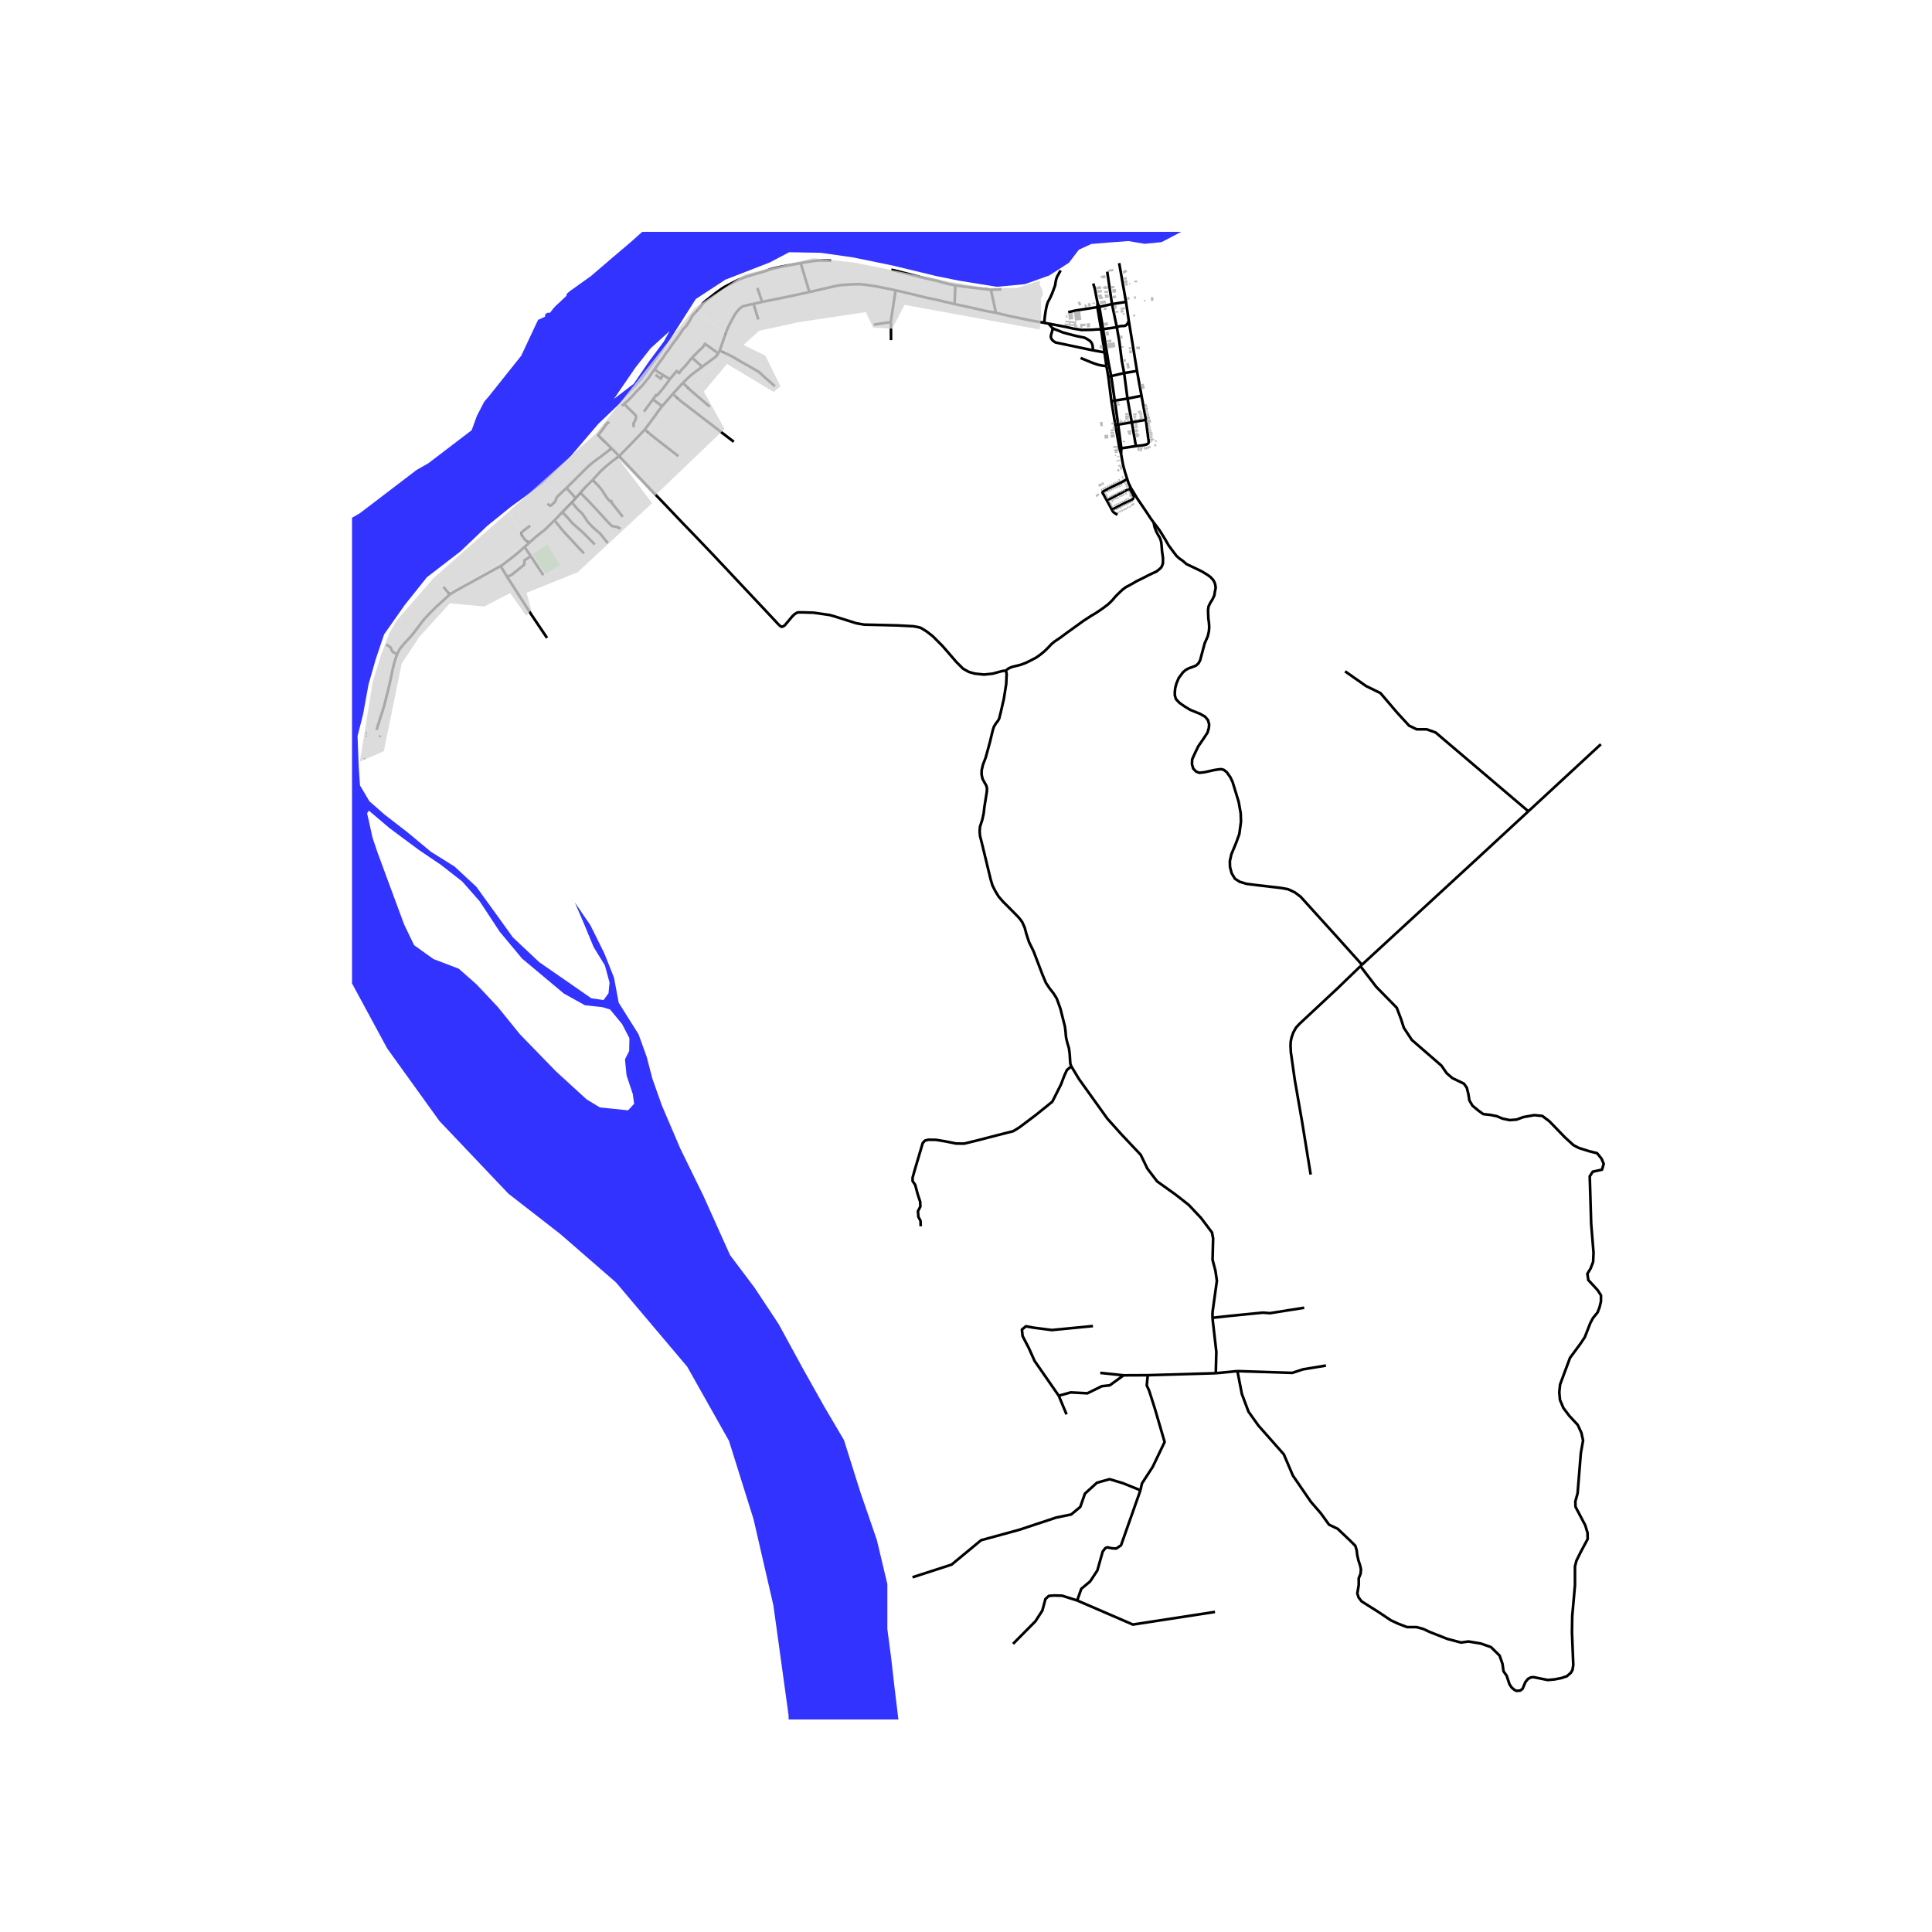 <svg xmlns="http://www.w3.org/2000/svg" width="960" height="960" viewBox="0 0 720 720"><defs><style>*{stroke-linejoin:round;stroke-linecap:butt}</style></defs><g id="figure_1"><path id="patch_1" d="M0 720h720V0H0z" style="fill:#fff"/><g id="axes_1"><path id="patch_2" d="M131.192 640.8h475.616V86.4H131.192z" style="fill:#fff"/><g id="LineCollection_1"><path d="m140.339 272.002.608-1.997 2.154-6.743 1.587-6.258.784-3.355.855-4.213.539-2.105.374-1.376.755-2.13M167.593 221.551l-2.337 2.167-2.815 2.538-2.554 2.574-1.947 2.081-2.289 3.03-2.385 3.08-2.679 2.885-1.618 1.972-.974 1.947M143.929 240.15l1.466.991.275.347.091.304.237.56.244.408.286.268 1.467.797M197.398 202.135l-1.203 1.074-.725.599M186.559 210.963l.876-.56 4.005-3.08 2.118-1.752 1.912-1.763M197.864 207.317l-.726-1.052-1.668-2.457M230.742 169.98l-2.832-2.883M220.836 178.892l3.13-3.41 1.923-1.715 2.081-1.74 2.772-2.047" clip-path="url(#pce3c51303f)" style="fill:none;stroke:#000"/><path d="m240.335 160.02-.86.943-.556.579-3.68 3.851-4.497 4.587M374.727 250.032l-.536-.06-.681.11-3.604.973-3.19.34-3.456-.364-2.215-.633-2.167-1.217-2.435-2.435-5.161-5.964-3.676-3.7-2.228-1.716-1.144-.743-1.132-.657-1.035-.28-1.68-.304-6.099-.316-12.245-.292-2.849-.487-8.679-2.727-1.315-.365-6.013-.864-4.115-.122h-1.667l-.511.183-.828.536-.852.827-2.751 3.275-.536.352-.487.207-.511-.158-.974-.876-.755-.853-23.396-24.89-7.268-7.607-4.418-4.564-6.123-6.45-4.674-4.858-5.83-6.195-6.75-7.158M250.746 146.786l3.75-4.08M250.746 146.786l-3.992 4.605M273.457 164.64l-20.026-15.39-2.685-2.464M268.227 130.632l-.547 1.052M280.819 113.234l-1.345.297-2.264.5-.645.267-.792.633-.986 1.01-.876 1.168-2.094 3.859-.9 1.989-1.912 5.424-.778 2.25M288.788 143.923l-1.93-1.686-1.687-1.442-1.904-1.822-.789-.571-.625-.327-.735-.435-.68-.408-.599-.326-.19-.164-.435-.245-.843-.434-.49-.273-.408-.244-1.66-.925-.462-.3-.625-.352-1.714-1.034-4.785-2.303M332.02 119.997l-.001-.443 1.746-11.366M355.728 113.32l-7.574-1.796-2.593-.512-6.075-1.485-5.72-1.34" clip-path="url(#pce3c51303f)" style="fill:none;stroke:#000"/><path d="m301.64 108.846 9.958-2.313 2.216-.328 4.04-.256 2.618-.025 2.252.22 4.09.62 6.951 1.424M355.728 113.32l.307-7.005M371.137 116.558l-4.299-.787-4.308-.986-6.802-1.464M371.137 116.558l-1.856-8.562M389.14 120.293l-1.425-.262-3.47-.584-3.115-.658-4.906-.998-5.087-1.233M211.1 181.861l3.462 3.791M227.91 167.097l-2.55 1.958-1.406 1.06-1.424 1.036-1.997 1.509-1.697 1.507-1.882 1.876-2.228 2.227-3.627 3.591" clip-path="url(#pce3c51303f)" style="fill:none;stroke:#000"/><path d="m204.051 187.655.78.76.193.03.166-.011.23-.092 1.297-1.223.225-.377.304-.75.225-.577.275-.359 3.353-3.195M226.965 157.213l-.223.266-.177.045-.99 1.049-.28.547-2.36 3.055 4.975 4.922M220.836 178.892l-3.054 3.042-1.503 1.673M214.562 185.652l1.071-1.266.646-.779" clip-path="url(#pce3c51303f)" style="fill:none;stroke:#000"/><path d="m231.284 197.035-1.22-.592-.897-.18-1.167-.251-.161-.18-1.418-1.435-3.248-3.553-2.907-3.122-1.526-1.58-2.461-2.535M213.153 187.225l1.41-1.573M213.153 187.225l-3.568 3.645M226.504 202.405l-2.927-3.636-1.153-.975-1.626-1.448-.709-.71-1.183-1.359-1.004-1.537-.976-1.39-1.803-1.743-.592-.68-1.378-1.702M209.585 190.87l-2.979 3.043M221.656 202.907l-4.257-4.315-4.138-3.665-.8-.946-.62-.739-2.256-2.372M197.398 202.135l2.112-1.932 1.035-.84 1.315-1.022 1.217-.95 3.53-3.478" clip-path="url(#pce3c51303f)" style="fill:none;stroke:#000"/><path d="m217.651 206.256-2.364-2.513-2.543-2.748-3.015-3.251-1.27-1.596-1.853-2.235M202.471 214.347l-4.607-7.03M227.478 186.773l.28.132.502-.414M232.103 192.609l-4.625-5.836M220.836 178.892l2.073 2.042.976 1.123.976 1.419.68 1.035.59.945.828.976.296.236.223.105M232.596 150.52l1.67 1.698 1.833 1.788.694.651.266.413-.015.326-.177.946-.103.191-.68 1.287.104 1.374M232.596 150.52l-.828.723M243.921 137.64l-.523.68-.726 1.107-.743 1.107-.343.43-1.487 1.812-.414.56-1.314 1.363-1.51 1.533-.718.873-2.187 2.231-1.36 1.183M239.978 153.415l3.334-4.56M243.312 148.854l3.442 2.537M249.618 141.315l-1.241 1.753-1.559 2.044-1.899 2.191-.103.145-.341-.251-.174.265-.26.398-.73.994M240.335 160.02l3.935-5.288 1.035-1.523 1.449-1.818M249.618 141.315l-2.465-1.517M257.915 133.289l-1.659 2.012-.707.898-1.524 1.577-.978 1.278-.844-.816-2.585 3.077M247.153 139.798l-2.161-1.331-1.071-.828M298.41 98.073l-1.39.252-.958.153-.894.174-2.156.392-2.289.457-.653.153-.566.109-.523.13-1.657.393-2.44.85-3.53 1.024-3.247.98-2.636 1.002-1.112.545-1.394.719-2.92 1.503-1.068.675-.698.502-1.089.763-.893.697-3.181 2.483-.915.784-.677.828-.806 1.068-2.702 2.985-1.089 2.004-1.09 1.7-1.267 1.31-1.442 2.177-1.17 1.63-.652.817-1.143 1.55-.707 1.061-.625.898-.844 1.033-.843 1.387-.87 1.115-.354.462-1.999 2.801M247.153 139.798l-.947 1.264M246.206 141.062l-1.95-1.387M246.206 141.062l.462.314M261.66 136.678l-3.745-3.39M267.68 131.684l-.489.734-.644.673-4.887 3.587M254.495 142.706l2.209-2.164 1.625-1.378 3.33-2.486M267.68 131.684l-4.977-3.564-.68 1.17-1.387 1.251-2.72 2.748M284.008 112.51l-1.75-5.218M301.64 108.846l-7.23 1.557-7.632 1.558-2.77.548M280.819 113.234l1.899-.409 1.29-.316M298.41 98.073l.529-.097 2.048-.37 1.896-.305 1.764-.218 1.069-.021 1.938.021 2.114.066M298.41 98.073l3.23 10.773M369.28 107.996l3.913-.124M356.035 106.315l3.39.529 9.856 1.152M414.412 113.322l5.22-.815M414.412 113.322l-4.716 1.023M414.412 113.322l-1.783-12.085M414.412 113.322l1.794 8.625M418.934 139.028l4.792-.782M418.934 139.028l-4.83 1.13M418.934 139.028l1.25 9.52M416.206 121.947l.946 5.373.903 7.113.88 4.595M569.571 302.35l16.762-15.499 10.267-9.499M417.078 98.062l2.554 14.445M420.659 119.527l3.067 18.718M419.632 112.507l.732 5.008.295 2.012M416.206 121.947l.639-.255.639-.14.712-.073.554-.006.432-.049.353-.157.256-.201.23-.244.3-.414.103-.219.235-.662M413.045 140.441l1.059-.284M413.045 140.441l1.145 9.085M413.045 140.441l-.693-3.984M417.227 167.234l.665-.176M417.227 167.234l.555 1.843M417.227 167.234l-1.568-8.816M415.659 158.418l1.043-.195M415.659 158.418l-1.469-8.892M408.963 114.472l.733-.127M408.963 114.472l1.406 8.276M398.092 116.355l2.56-.604 8.31-1.28M408.963 114.472l.084-1.51M425.406 147.496l-5.223 1.052M425.406 147.496l1.64 8.951M425.406 147.496l-1.68-9.25M409.047 112.962l-.574-2.905-.465-2.428-.59-1.97M507.557 359.525l-.564.546M429.943 194.738l1.156 1.497 1.072 1.449 1.96 3.152 1.411 2.459 1.73 2.336 1.156 1.522 1.168 1.034 1.254.877 1.315 1.157 2.69 1.265 3.055 1.473 2.277 1.4 1.046.803.926 1.022.547 1.084.219.887.123.914-.305 1.509-.195 1.314-.694 1.46-.84 1.364-.596 1.23-.22 1.35.124 3.242.193 1.286.122 1.874-.122 1.632-.414 1.777-1.148 2.62-1.7 6.338-.61 1.12-.917.853-1.467.586-1.278.447-1.145.633-.986.864-1.583 2.13-.864 2.069-.426 1.619-.17 1.618.036 1.242.39 1.266.609.67.742.766 1.923 1.35 2.118 1.267 3.652 1.485 1.826 1.046 1.095 1.327.402 1.485-.097 1.4-.512 1.728-1.436 2.19-2.008 2.922-1.315 2.739-.962 2.142-.06 1.813.462 1.57 1.022 1.083 1.242.512 1.984-.232 3.652-.815 2.009-.292.737.006.833.274 1.023.827 1.327 1.863.84 1.764 2.276 7.437.754 4.236.098 3.164-.609 4.565-1.168 3.225-1.802 4.357-.56 2.507.05 2.203.62 2.35 1.205 2.007 1.74 1.133 2.555.793 3.763.472 9.203 1.071 2.605.487 2.41 1.12 2.215 1.656 13.902 15.36 8.96 9.98" clip-path="url(#pce3c51303f)" style="fill:none;stroke:#000"/><path d="m569.571 302.35-18.341 16.96-43.673 40.215M420.183 148.548l-4.75.732M420.183 148.548l1.602 8.827M427.046 156.447l-5.261.928M423.323 166.234l2.34-.256.89-.17.718-.19.316-.158.238-.176.176-.201.11-.273-.085-.877-.116-.657-.864-6.829M423.323 166.234l-5.43.824M423.323 166.234l-1.538-8.86M416.206 121.947l-5.111.706M414.19 149.526l1.244-.246M569.571 302.35 535 272.969l-3.325-1.173h-3.715l-2.836-1.368-4.497-4.89-6.16-7.234-5.379-2.64-7.822-5.475M421.785 157.375l-5.083.848M410.369 122.748l.726-.095M410.369 122.748l1.24 8.572M390.786 120.608l2.674.5 3.945.773 2.593.585 1.765.267 1.242.22 1.825-.013 2.252-.049 1.826-.134 1.46-.01M421.434 181.825l1.193 1.96.986 1.667 3.725 5.489 1.594 2.422 1.01 1.375M374.727 250.032l.56-.498.657-.475 1.145-.5 3.298-.815 1.826-.682 1.729-.84 2.215-1.168 1.364-.96 1.338-1.06.9-.828.89-.888 1.218-1.303 1.241-1.01 1.886-1.266 3.056-2.251 5.783-4.163 2.787-1.814 1.777-1.046 2.167-1.46 2.386-1.778 1.618-1.57.804-.973.767-.828 1.254-1.229.973-.913 1.206-.889 1.376-.73 1.424-.791 1.143-.682 2.545-1.253 2.276-1.17 2.666-1.24.913-.706.682-.61.414-.638.274-.76.121-.555-.012-1.04.012-.67-.164-1.29-.17-1.083-.11-1.387-.061-.779-.097-1.01-.195-.999-.414-1.082-.511-.84-.554-1.005-.256-.565-.547-1.382-.153-.609-.231-1.21M506.993 360.07l-8.468 8.194-14.273 13.322-1.223 1.332-1.047 1.85-.681 1.972-.28 1.411-.073 1.546.109 2.374 1.424 10.102 2.786 15.979 3.18 19.568M389.14 120.293l.255-2.404.256-1.777.243-1.29.232-1.071.39-1.17.45-.839.487-.937.56-1.241.376-.962.427-1.18.235-.625.154-.41.207-1.352.183-.9.365-1.058.463-.804.328-.609.521-.874" clip-path="url(#pce3c51303f)" style="fill:none;stroke:#000"/><path d="m390.786 120.608-.977-.176-.669-.14M392.243 122.3l-.572-.675-.885-1.017" clip-path="url(#pce3c51303f)" style="fill:none;stroke:#000"/><path d="m407.377 130.577-13.995-2.951-.67-.408-.42-.377-.298-.329-.262-.48-.11-.573.092-.736.189-.627.182-.602.14-.517.018-.22v-.458M407.377 130.577l-.234-1.928-.243-.72-.609-.814-1.193-.792-.925-.475-3.067-.632-2.435-.621-2.593-.706-1.437-.597-1.464-.55-.934-.443M407.377 130.577l4.232.743M411.609 131.32l.743 5.137M412.352 136.457l-2.044-.287-1.262-.283-1.704-.579-4.63-1.886M332.17 100.496l6.756 1.704 4.407 1.156 3.22.718 2.69.603 2.635.736 1.631.45 1.194.195 1.332.257M332.055 126.748l-.034-6.751M332.02 119.997l-6.386.995M280.819 113.234l1.783 5.817M264.526 151.58l-7.313-6.237-2.718-2.637M252.792 169.99l-8.424-6.532-3.117-2.543-.916-.894M197.398 202.135l-1.047-.447-.56-.414-.364-.426-.342-.468-.39-.597-.254-.42-.11-.298-.03-.274.133-.407.433-.439 2.733-2.05M186.559 210.963l2.439 4.02M167.593 221.551l2.386-1.46 16.58-9.128M188.998 214.983l9.18 14.3 5.683 8.45" clip-path="url(#pce3c51303f)" style="fill:none;stroke:#000"/><path d="m197.864 207.317-2.38 1.452-.111 1.66-4.76 3.838-.332.147-1.283.57M167.593 221.551l-2.347-2.851M451.844 491.12l.042-2.191.867-6.245.746-5.376-.539-3.722-1.074-4.093.207-7.982-.414-2.192-4.053-5.376-4.58-4.876-4.83-3.796-6.989-5.003-3.623-4.744-2.502-5.176-7.247-7.678-5.176-5.779-10.563-14.742-2.86-4.748M374.727 250.032l.329.548.085.706-.159 3.627-.876 5.514-1.144 4.99-.633 2.483-.475.791-.779 1.01-.706 1.205-.39 1.242-1.107 4.588-1.546 5.623-1.01 2.63-.475 2.044-.036 1.606.364 1.62.828 1.545.536.889.28 1.022-.037 1.242-.91 5.737-.283 2.466-.548 2.446-.815 2.483-.134 1.765.134 1.631.742 2.933 3.214 13.267.694 2.312 1.047 2.082 1.212 2 1.66 1.93 2.136 2.123 3.61 3.672.78.949.669.937.888 2.008.657 2.447.962 2.933 1.704 3.481 3.287 8.618 1.29 3.09 1.364 2.045 1.485 1.9 1.193 1.922 1.35 3.696 1.681 6.662.097.718.097.742.11 1.035.05.815.108.877.207.961.305 1.193.536 1.764.292 2.192.17 2.738.073.962.365.912" clip-path="url(#pce3c51303f)" style="fill:none;stroke:#000"/><path d="m343.125 457.003-.082-2.068-.786-1.447-.165-2.109.909-1.736-.083-1.82-.868-2.605-.992-3.68-.952-1.365v-1.324l.87-3.101 2.15-7.237.744-2.523.868-.95 1.324-.29 2.77.04 3.556.58 3.93.786 2.977.04 5.086-1.24 7.155-1.86 6.037-1.53 2.192-1.324 6.203-4.673 6.203-5.003 3.226-6.41 1.323-3.474.91-1.944 1.625-1.335M409.047 112.962l.65 1.383M411.095 122.653l-.913-5.424-.486-2.884M417.782 169.077l.11-2.02M420.079 178.525l-.605-1.861-.462-1.582-.487-1.863-.292-1.57-.451-2.572M416.702 158.223l-1.268-8.943M416.702 158.223l1.19 8.835M415.434 149.28l-1.33-9.123M414.104 140.157l-.96-4.766-2.05-12.738M421.434 181.825l-.49.265M420.079 178.525l.503 1.547.852 1.753M412.499 186.498l-1.332-2.373-.232-.329-.043-.274.025-.2.298-.22 3.025-1.612 3.676-1.741 2.163-1.224M414.368 189.955l.2.402.384.486.45.384.475.244.518.419M412.499 186.498l1.516 2.763.353.694M420.945 182.09l1.098 2.132.17.371.134.42.012.414-.079.353-.304.354-.779.455-1.923.803-3.14 1.662-1.766.9M420.945 182.09l-8.446 4.408M401.434 596.448l20.76 8.974 30.601-4.715M401.434 596.448l-5.624-1.778-3.06-.082-1.903.165-1.24 1.158-1.158 4.3-2.564 3.97-8.353 8.437M425.006 555.384l-7.237 20.512-1.778 1.199-1.572-.083-1.737-.372-.744.29-.993 1.281-1.985 7.03-2.688 4.095-3.308 2.77-1.53 4.342M427.735 512.5l-.372 3.805.868 1.902 2.151 6.74 3.639 12.448-4.467 9.304-3.97 6.12-.578 2.565" clip-path="url(#pce3c51303f)" style="fill:none;stroke:#000"/><path d="m340.065 587.805 14.557-4.714 11-9.098 14.225-3.887 13.73-4.55 5.624-1.157 3.39-2.812 1.738-4.962 4.466-4.053 4.714-1.323 4.962 1.488 6.535 2.647M461.149 510.97l20.429.661 4.052-1.323 8.519-1.406M461.149 510.97l-8.064.786" clip-path="url(#pce3c51303f)" style="fill:none;stroke:#000"/><path d="m506.993 360.07 5.896 7.707 7.644 7.79 1.608 4.284 1.022 3.165 2.97 4.527 11.053 9.59 1.947 2.824 2.094 1.802 4.334 2.093 1.072 1.51.583 2.336.39 2.434 1.169 1.948 2.24 1.85 1.753 1.265 2.63.293 2.433.487 2.045.876 2.727.585 2.58-.196 2.484-.924 4.09-.73 3.019.291 2.63 1.996 5.94 6.135 3.067 2.775 1.948 1.022 4.041 1.266 2.776.682 1.655 2.045.828 1.947-.633 2.142-3.457.779-1.12 1.704.536 17.77.876 10.71-.146 3.409-.926 2.433-1.217 1.996.342 2.337 3.456 3.75 1.266 1.947v2.24l-.535 2.238-.731 1.9-1.704 2.092-.974 1.802-2.094 5.355-1.557 2.337-3.945 5.355-3.7 9.932-.292 2.873.243 2.823 1.267 3.018 2.19 2.921 3.166 3.409 1.363 2.92.633 2.873-.828 4.674-1.217 15.044-.828 2.969.049 2.045 3.602 6.816.877 2.823.048 2.386-2.628 4.917-1.559 3.165-.535 2.093v7.01l-1.023 11.49-.097 6.037.487 12.22-.292 1.85-.634 1.07-1.46 1.267-2.045.68-2.484.488-2.58.243-5.307-1.07-1.023.097-1.022.535-.974 1.17-1.071 2.53-.877.682-1.46.097-.731-.389-1.022-.877-.78-1.168-1.071-3.213-1.168-1.656-.39-2.774-1.072-3.067-3.213-3.165-3.75-1.315-4.625-.779-2.775.39-5.162-1.363-6.524-2.58-2.386-1.12-2.532-.682h-3.506l-3.311-1.265-2.727-1.266-4.43-2.97-6.477-4.09-1.12-1.46-.486-1.51.535-3.115v-2.532l.682-1.704.146-1.606-.292-1.364-.682-2.093-.438-1.996-.194-1.655-.488-1.656-2.142-2.142-4.443-4.21-3.227-1.55-3.04-4.21-3.721-4.301-6.7-9.76-3.39-7.94-9.429-10.669-3.722-5.21-2.48-6.617-1.655-8.52M427.735 512.5l25.35-.744M427.735 512.5l-9.015.042M410.036 511.631l8.684.91M394.569 520.15l4.466-1.24 6.203.33 5.377-2.646 2.977-.33 5.128-3.722M397.464 527.098l-2.895-6.947" clip-path="url(#pce3c51303f)" style="fill:none;stroke:#000"/><path d="m407.306 494.18-15.3 1.49-7.03-.91-2.647-.497-1.489 1.24.248 2.399 2.315 4.467 2.15 4.797 9.016 12.985M451.844 491.12l6.286-.703 12.53-1.24 2.605.206 12.778-2.026M451.844 491.12l1.448 12.655-.207 7.98" clip-path="url(#pce3c51303f)" style="fill:none;stroke:#000"/></g><g id="PatchCollection_1"><path d="m-704.176-1190.324 26.185-32.272 13.468-27.917 41.058-44.34 47.301-64.048 42.373-71.93 45.987-56.164 10.84-27.26 43.358-82.44-6.899-77.514-17.737-78.499-28.249-98.207-27.352-53.896-26.837-25.683-20.91-20.744-11.525-33.586-17.947-15.804-15.311-20.085 2.634-15.147-2.47-51.2-6.256-42.806-7.794-24.655-2.825-4.537-4.236-7.109-2.143.147-3.013-3.377-4.923-3.197-5.356.146-7.207-2.239-3.554 3.36-1.12-.585-4.09 4.139-1.071.974-2.24.292-3.7-.244-4.383-2.288-5.995-2.255-3.84-.861-4.432-2.045-2.045-.73 2.727-3.993 3.068 1.17 3.75 1.557 1.216 1.412 1.753.048 4.041-3.262.244-4.09-2.143-3.018 3.22-5.567 6.032-18.972 4.187-3.998 19.638-14.043 18.588-10.704 20.928-18.512 6.653-3.793 1.217-1.412.366-2.8-.115-4.24-1.785-5.204-3.7-5.454-4.674-4.674-5.6-3.554-30.87-10.517-30.092-4.48-17.529.877 9.35-2.726 8.569-3.7 5.745-.195 22.204 3.505 2.142-27.558 5.259 1.267-.779 12.171.194 14.607 24.541 5.356.779-29.603 7.596-.584 1.46 28.531 1.753 6.962 3.458 2.776 8.18 8.13 4.042 5.113 4.138 6.475.438 2.15-.584 3.45 2.532 1.558 9.836-3.603 9.056-4.09 5.454-4.917 2.872-5.21.293-1.947-2.435-3.555.048-4.139-3.31-6.183-7.645-13.146-3.895-4.284 2.045-.926-2.142-5.112.633-2.774.778-8.716 1.364 7.157 1.412 4.772 3.408 4.869 9.544 17.43 5.162 5.745.973-.584.292-8.813-.34-6.67-1.462-14.217-.194-7.304.194-6.426.585-6.135-.974-12.075.17-7.692-.51-2.167-1.34-.682-1.095 1.704-.974-.121-.317-1.169.73-.267 1.023-1.948-.828-1.656 2.094.317.95-1.972-2.703-1.826-2.483.463 1.266-1.461.073-.536-2.07-4.113 2.387 1.85 2.508 2.458 3.067.999 1.363-4.431 1.266-2.873-1.753-3.749 1.266-2.142.146-3.652-1.899-.974-.925-.973 1.168-8.18 1.778-5.039 2.361-12.489 3.555 3.213 2.19.196.853-1.291-.584-.39-.511.512-2.41-2.313.535-.365-1.752-1.46-.512-1.193-.098-1.577 7.267-.034.002.322 5.802-.028.006 1.135.457-.002.005 1.114.902-.004-.001-.18.396-.002v.22l1.89 2.395.048 1.948-.34-.341-1.753 3.165-2.313 2.873-1.241-.147-1.413 1.071 2.824 3.774.123 1.85 1.119 4.479.366 5.38-.804 3.286-.56 2.58-.925.05.085-2.07-1.144.037-.597 1.594-.316 1.218-.317 1.582-4.48.73-2.118 1.534.39 3.555 1.558 3.164 2.873 1.023.146 3.967-.657 2.362-.682.073.293 1.242-1.973 1.266-2.483 4.284-1.558 6.135-.292 10.03.487 7.4-2.338 2.922.682 4.381 3.214 5.55 1.12 11.2 2.045 11.003-.049 8.033.05 9.105.486 5.794-.925 3.214-2.045 2.482-4.042.731-3.992 3.36-5.747 5.063-6.037 4.138-3.068-.243-.973 2.094-3.895.146-2.045 2.97-2.094.876-4.407-1.46-.754-.025-.123 1.266-1.85-.121-1.388.827-1.12-.487-10.444 5.649-27.096 26.047-6.604 7.44-8.841 6.776-6.613 4.286-8.764 4.381 1.217 1.87-1.023 1.88-2.045 1.899.098 5.015-.584.754 1.495 1.846 1.719-.02 3.992 1.387 6.427 1.948 5.096.419 7.515 1.796 7.79 4.48 7.305 5.55 4.21 7.914 2.802 5.719.502 6.595 3.437 18.342 4.939 15.805 7.903 44.78 5.269 31.28 9.548 18.44 52.028 62.231 27.66 39.183 24.368 49.39 27.332 49.72 14.489 52.682 20.416 51.036 13.83 49.06 7.244 28.646-3.293 19.756-13.5 72.109-20.745 71.12-24.369 41.817-29.965 28.317-30.624 29.304-11.196 13.17-34.246 22.39-15.147 19.427-20.416 43.133-20.087 25.024-18.44 24.036-11.525 22.72-4.94 21.072-12.184 27.657-12.842 27.658-8.562 14.16-16.464 63.875.658 37.206 19.758 35.56 22.392 22.72 13.171 26.998 44.455 52.023 12.513 21.073 1.646 25.353-5.927 15.475-37.21 24.036-54.662 27.328-30.954 24.694-30.294 41.157-14.819 24.365-20.415 25.024-9.22 13.828-38.198 39.182-19.429 19.096-9.878 36.218v41.816l6.914 25.682 10.21 13.5 20.415 8.56 20.086 3.951 13.173 1.317 50.052-9.877h31.94l46.76-2.634 30.953-7.573 27.331-11.853 15.806-3.294 17.453-10.536 27.331-14.486 24.368-10.866 20.745-10.536 41.82-6.914 33.587-6.585 28.978-9.22 29.307-11.523 20.745-10.537 25.685-13.828 45.442-3.623 51.04-18.437 16.135-10.207 17.124-6.585 16.794-5.598 18.27-24.064 8.96-18.014 8.082-17.721 6.622-14.022 2.727-7.596.195-24.44 3.944-3.7.877-4.041-.78-1.753.438-2.142 4.285-3.116 5.99-3.846 4.577-2.142 3.797-3.895 5.99-2.288 7.985-1.17 5.453-1.557 2.484-2.483 3.797-1.364 5.308 2.094 5.259 2.337 7.79 5.015 7.483 1.892 9.961 11.228 12.93 7.932 15.478 9.427 13.886 6.635 12.35 4.404 11.89.564 13.382 2.862 7.848-2.727 16.296 5.886 6.434-.537 20.78 9.576 16.752 11.861 23.276 25.087 23.817 21.054 15.549 12.618 23.004 20.178 29.467 23.543 40.355 24.873 14.805 14.003 16.208 13.1 23.829 29.448 20.407 26.425 19.362 30.164 14.953 24.664 15.418 28.313 11.844 14.722 14.301 10.69 13.113 14.167 13.818 15.776 7.493 9.052 8.96 12.853 5.648 16.749 1.752 11.684.098 12.074-1.46 6.426.68 6.135 3.604 7.011 4.87 4.284 7.303 12.074 4.187 7.303 1.364 11.393 4.285 13.534 2.531 16.067-.779 21.227 1.267 18.403-.79 10.402v6.052l-.672 5.454-1.655 14.898.876 5.063.682 5.745-2.905 7.744.072 8.665-1.585 6.464-5.837 13.833-3.963 7.208-30.432-8.617 8.003-34.037L480-134.15l1.92-34.293-3.95-32.8-7.248-33.948-11.491-26.485-14.997-21.812-21.035-22.396-22.983-21.227-19.476-14.995-10.615-11.002-9.836-9.446-7.4-8.763-5.843-12.074-5.161-11.685-9.252-19.669-10.322-20.643-5.26-8.18-6.037-10.32-5.843-9.154-8.18-12.658-7.986-11.49-11.102-10.71-20.645-14.023-40.9-21.422-77.323-34.08-23.566-15.969-34.279-38.365-6.816-13.826-10.519-14.217-12.854-14.606-18.113-15.774-19.282-12.854-19.476-12.073-18.308-11.88-10.713-7.4-4.09-1.169-1.752 1.363-.78 10.516-.779 17.138-1.753 13.048-8.569 17.527-12.855 17.722-16.555 13.438-16.165 12.073-33.878 29.1-42.374 20.363-35.803 16.75-63.396 19.05-21.68 13.138-9.854 8.868-17.409 3.612-22.336 13.138-19.708 7.882-17.737 4.598-30.22 4.599-20.366.328-20.365 2.628-31.533 7.882-24.308 9.525-17.737 13.466-20.366 8.54-23.978 3.94-21.351 4.927-7.883 11.824-35.147 13.466-35.147 2.627-21.022-7.883-41.716-8.868-8.746-7.201-15.56-1.604-2.726 1.283-3.369-1.123-3.048-1.443-26.307-2.566-15.122-5.14-11.88-7.304-5.259-3.31-7.791-4.772.487-4.868-9.641-9.153-48.377-11.589-6.57-16.75-.985-27.589v-25.618l6.57-35.142 19.051-44.668 9.526-13.138 16.424-13.137 35.803-26.932 11.497-11.167 4.926-14.123 2.3-13.795.657-25.618 36.789-22.333 30.548-9.854 34.162-12.809 33.832-6.569 36.46-6.24 5.256-2.3 3.285-22.334-9.197-33.5-16.752-42.04-18.067-12.81-24.635-11.823-17.738-7.884-16.752-35.143-.985-43.354-1.314-94.263-.942-46.822zm829.09 554.058-11.198-4.09-7.401-1.07-3.993.096-1.266.682.78 3.311 1.558 4.09 3.31 7.887 5.746 10.321 6.33 10.224 7.693 8.959 9.933 6.718 16.847 6.33 11.491 7.205 11.687 6.135 12.27 3.505 11.88 2.142 7.012-.098 5.161.39 2.337-.39-.974-2.92-25.747-16.154-14.52-12.474-10.566-10.662-18.99-16.31-11.101-8.861zm-912.686-11.09.823-4.609-1.81-3.293-10.538 4.445-12.184 4.938-4.445 4.117-9.056 8.724-3.622 4.281-5.104 8.725-3.458 8.56-1.317 10.208 19.1-9.548 13.83-5.268 7.08-7.573 5.103-8.726 2.964-6.585zm694.548-11.695 2.824-4.674 2.824-3.993-.779-3.213-6.037.779-4.772 2.532-1.266 5.063v4.285l3.505 1.85zm-336.436-847.693 1.397-10.476-.931-16.298-14.901 17.695-9.082 9.312-5.122 10.943-2.095 12.573-26.079 37.484-13.97 22.585-10.479 13.969-5.122 9.778 18.86-5.355 26.311-24.912 10.944-22.35 6.52-14.902 9.314-13.736 3.492-6.985zm-104.367-862.865-.463-.317-.974-3.676-.974-.05-.73.878-.706.706.098 1.193.535.34.511-.705.268.803-.705.292.146.633 1.119.39.22-.78.486.195.074.535-.414.098-.171.34.657.488.755-.438-.34-.682.34.048zm11.418-23.858-.9-2.824-1.388.548-.196.317-.097 1.278-1.168 2.142.682 3.042 1.265-1.338 1.754-.584-.098-1.194.876.098.025-1.241zm-10.858-.487 2.02-2.215.012-1.594-1.764-.013-2.97 1.023.608 6.256 2.167-1.144zm4.528-1.071-1.778 1.899.342 2.848-.293 3.213 1.145.755 1.948-1.874.316-5.453.803-4.309.901-.974.536 1.071-1.17 1.582-.047 1.291 1.204-.974.646-.742.633-3.956-.122-2.337-1.607-3.238-2.24-.17-.17 1.557.608 1.047.17 1.485-1.995-.706.28 3.006 1.01 3.604zm-1.424-2.3-.037 1.57h1.242l-.012-1.461z" clip-path="url(#pce3c51303f)" style="fill:#00f;fill-opacity:.8"/><path d="m246.644 411.934 6.914 16.163 8.57 17.526 9.933 22.103 9.154 12.172 8.96 13.535 8.86 16.26 8.084 14.41 7.401 12.561 6.038 19.181 6.232 18.111 3.895 16.358v16.748l1.366 10.336 1.349 11.814 1.946 15.993 4.539 18.155 4.302 14.938 6.722 16.833 1.748 14.342 2.575 16.564 3.016 15.884-.422 19.129-1.027 19.623-3.98 12.401-8.934 18.589-1.666 12.933-3.675 7.565-5.508 17.79-2.705 12.9-1.297 9.942.982 12.16 3.557 15.72 3.026 9.726 1.513 6.7-.216 4.755-1.053 7.752 1.27 7.592 5.404 17.722 1.729 9.078-.865 6.7-.173 10.796.822 4.549-2.162 11.454-2.81 8.43-.768 6.83-2.475 5.705-.432 5.835.442 3.96-1.955 8.575.243 6.817.838 9.177-1.297 11.887-.054 8.346.486 9.16-11.907 18.368-28.875 43.803-21.524 20.557-21.524 17.988-11.886 15.417-16.063 42.078-5.14 23.126 4.497 20.878 17.349 5.139 18.632-1.927 46.903-11.563 36.302-20.557 31.161-17.987 15.1-10.6 26.02-11.563 25.06 2.248 19.596-.321 6.424.321 30.199 4.175 41.763 11.243 17.347 14.132 36.302 24.733 39.836 25.375L657 1312.057l37.587 9.957 29.877 13.49 54.613 20.88 25.7 17.664 34.054 18.63 15.741 14.133 21.203 12.848 42.405 24.09 20.24 16.06 35.98 19.593 19.597 28.265 7.388 18.31 7.068 55.245 4.177 68.415 1.927 25.374 3.534 23.448 4.176 15.095 6.425 64.56.321 13.813-4.497 43.682 44.012 18.95 55.577 8.673 58.789 4.497h34.696l24.964-4.543 41.14 2.686 36.055 12.134 36.337 13.785 31.031 17.902 63.44 43.084 136.815 16.865 90.43-11.243 51.072-8.902 43.575-4.684 18.274-3.279h48.26l125.571 39.82 64.66 9.837 59.506 6.558h62.317l37.483 5.622 36.547 7.026 113.858 12.649 72.625-16.396 54.82 5.153 65.128 1.873 17.805 2.343 61.848 30.45 87.15 68.863 50.604 25.765 51.072 12.648 34.204 2.81 117.606-2.341 17.336 3.28 48.26 41.223 50.135 99.312 36.078 105.402 19.211 78.7-4.217 102.59-6.56 66.987-8.902 28.575-7.497 21.549-25.77 43.565-7.498 23.137-2.296 10.888-.498 12.59 4.649 13.836 17.826 26.619 12.55 16.764 11.003 7.562 21.82 11.525 46.47 11.595 18.26 4.9 24.37 8.612 94.178 26.232 111.983 34.665 81.431 2.024 14.334-3.233 33.086-19.87 12.338-32.935 14.774-27.562 9.82-25.835 1.906-10.851 2.346-15.788.827-5.799-7.97-30.909-15.242-38.22-23.485-26.18-21.553-21.08-5.623-8.432-38.42-63.708-7.497-20.144-11.714-33.26-14.525-37.475-6.09-34.666-3.75-18.268-1.405-14.054 7.028-30.918 22.022-9.838 56.694-29.512 80.122-31.386 60.443-17.333 24.364-7.963 156.495-31.387 72.626-10.305 33.735 4.684 39.827 11.243 90.898 26.702 30.456 11.242 14.525 2.343 28.582 3.28 31.393-12.181 4.217-16.865.468-15.458-8.434-30.918-16.867-109.619-4.686-25.764-9.372-14.054-15.307-32.671-2.497-20.733-12.042-19.62-10.78-12.114 1.354-18.434-1.78-17.605 8.419-14.75-1.607-6.255-.88-11.453.65-3.115 1.086-1.853 1.714-1.644 6.143-1.964 8.872-8.665 9.79-21.28 4.749-3.62 5.462-1.473 4.305-4.637 13.84-14.171 31.456-17.703 32.798-14.99 43.576-2.812 24.363 2.342 73.095 23.424 30.455 20.612 37.952 44.503 16.4 46.846 11.245 36.54 1.406 37.945-10.777 45.44-23.96 39.637-14.085 35.632 2.435 39.502 1.874 31.387 24.873 38.582 17.438 7.547 17.3 3.236 26.595.734 9.479-6.2 28.004-30.462 19.385-34.166 29.936-58.395 10.193-20.657 13.12-46.377 27.643-51.53 18.743-24.36 21.801-30.58 46.166-29.116 39.597-3.37 34.199 4.051 24.248 7.99 37.338 21.512 23.897 25.766 25.77 37.007 20.616 27.17 56.695 42.162 26.706 34.197 23.428 21.549 39.269 24.494-37.191 17.123-28.5 16.487-41.986-45.456-61.849-45.908-24.833-23.892-23.895-33.26-30.456-30.45-13.588-11.242-29.05-39.819-29.05-14.054-7.029 2.342-19.21 16.397-23.427 36.539-11.245 35.603-14.057 37.476-16.868 56.683-16.399 31.855-18.742 54.34-25.77 35.134-22.959 22.486-55.757 11.243-35.14 1.406h-22.491l-68.41-42.63-21.552-23.891-5.623-56.683-2.284-32.75 8.733-35.565 27.098-73.337 11.902-34.487-4.216-29.044-12.183-45.909-28.112-26.702-73.563-55.278-54.351-1.405-26.239-.469-24.364 14.99-33.268 29.982-11.847 7.164-6.543 9.072-4.2 13.388 2.237 41.662 4.265 12.955 19.06 26.062 15.856 17.083 19.433 18.719 18.635 19.744 25.569 18.723 11.245 29.512 5.623 37.946 3.28 49.188-13.589 32.791-24.833 37.945-37.015 34.665-21.084 10.305-52.947 22.486-52.477 4.685-44.98-4.685-68.877-7.026-14.994 5.153-57.63 15.927-44.982 12.18-57.632 28.575-53.414 7.027-43.575-2.81-88.556 3.746-39.827 29.044-41.232 29.982-14.056 23.89-14.056 22.954 21.552 44.97 79.654 71.673 24.392 39.9 16.372 45.826-5.155 65.581-23.895 68.394-15.93 32.79-40.471 36.545-17.431 11.71-27.277 7.902-42.736 8.488-57.163-1.406-28.581-2.81-53.884-10.774-16.67-8.151-99.998-33.072-40.763-18.738-45.506-19.756-23.02-9.94-8.786 2.995-23.895-24.359-30.98-38.412-6.985-16.71-8.932-35.934-1.444-22.07 1.017-24.128 2.343-23.89-3.28-60.898 2.343-23.422-.469-59.961-5.622-50.593-4.685-38.413-11.714-74.952-12.651-36.07-5.154-15.46-7.497-22.953 2.343-34.198 1.405-34.197-4.685-24.827-8.903-25.297-4.685-14.99-22.022-6.56-28.58 7.965-37.017 4.684-48.26 1.874-32.799.937-17.336.469-46.519 12.88-14.615 3.696-21.33-9.082-22.022-11.71-33.735-18.27-21.086-14.522-45.449-54.81-63.254-54.34-54.351-8.902-38.89 1.875-15.93 5.621-73.094 32.323-52.478 5.622h-29.987l-55.757-9.838-57.163-10.306-74.5-1.405-40.295-6.09-47.323-5.621-37.483-9.37-60.444-13.585-64.19-3.747-65.129 4.216-35.61 6.09-28.112 7.495-32.8 6.558-68.407 1.874-65.128-18.27-83.87-60.43-16.4-18.739-27.175-18.27-44.513-20.612-29.412-5.31-49.794.963-43.049 6.424-35.98 10.278-40.799.963-40.8-7.708-28.27-10.6-34.053-14.775-33.089-60.384-6.425-46.252-6.104-37.58-13.492-30.192-12.208-27.623-20.882-11.884-39.514-28.586-25.059-19.593-7.71-24.733-24.094-112.097-8.03-33.726-4.177-23.769-6.425-17.344-12.208-18.95-69.39-29.873-72.926-14.775-39.835-8.994-43.048-25.695-29.234-26.018-30.84-23.768-21.525-15.74-18.311-14.774-19.597-5.14-22.487 2.249-37.587 6.102-22.167 12.206-15.741 14.133-25.38 19.272-26.985 10.278-32.95 5.447-38.69-5.126-34.053-15.417-11.244-9.958-11.243-23.768-4.82-19.914 13.815-33.406 48.187-93.47 7.874-20.995 16.25-8.604 14.802-19.279 9.739-20.057 5.453-15.385 7.207-25.022 4.285-26.387-5.26-25.024-6.426-30.963-9.739-54.136-3.408-27.458 3.798-30.282 5.94-16.942 2.824-24.927v-45.957l-4.09-42.648-1.169-51.216-5.648-40.895-7.4-32.132-9.155-29.21-15.58-27.653-26.49-31.353-20.84-18.11-19.282-14.995-25.709-27.069-19.476-27.069-14.218-26.29-8.57-22.98-7.985-22.2-6.817-28.236-2.775-9.25-.877-13.486-.097-4.479-12.528-2.376 4.627-13.275 13.314-23.256 12.512-18.926 6.738-10.926 6.576-3.83 21.013-16.038 4.492-2.566 16.084-12.28 1.948-5.354 2.726-5.259 1.753-2.045 12.034-15.092 6.266-13.35 2.605-1.193.05-.827.73-.61 1.12-.072 1.168-1.534.487-.51.305-.39 1.337-1.201 2.78-2.642.13-.783 1.266-1.046 7.757-5.539 8.248-7.074 6.48-5.493 11.857-10.608 10.518-4.381 8.862-4.674 9.738-3.019 11.88-1.85 10.615-.389 10.908.097 10.622 3.716 13.244 2.337 19.671 1.948 25.126-.487 22.3-1.461 16.01-6.41 9.14-8.687 8.097-6.698 5.454-8.472 5.122-10.336 5.161-14.509 3.7-12.269 1.753-17.332 3.895-24.148 1.363-19.474 5.503-19.133 30.432 8.617-6.714 4.87.663 14.238.202 9.104-1.123 11.64.258 9.109-.148 11.992-.716 5.947-2.064 7.86-10.258 21.966-9.294 11.023-4.071 14.808-10.226 6.962-5.843 4.284-4.285 5.843-.477 5.778.292 3.992.243 2.142-1.314 1.704-4.626 2.434-3.554 1.85-6.281.634-6.087-1.023-7.255.535-6.524.536-4.675 2.142-3.7 4.869-7.402 4.77-9.056 3.214-10.42.974-14.002-2.263-8.502-1.724-16.223-3.912-14.79-3.044-12.126-1.73-11.752-.208-7.24 3.81-16.554 6.426-11.005 7.206-7.692 12.073-4.964 7.865-7.255 10.127-8.91 9.299-7.499 7.156-10.85 12.702-9.858 9.55-11.919 8.68-8.832 7.143-9.92 9.46-12.492 9.615-8.292 10.386-7.662 10.911-3.132 9.298-2.674 9.34-2.046 11.222-2.046 8.1.427 11.186.488 7.157 3.505 5.89 5.649 4.966 8.569 6.622 8.667 7.205 8.862 5.55 8.083 7.498 7.401 10.223 6.232 8.666 9.837 9.25 11.685 8.082 7.693 5.356 4.577.68 1.85-2.531.39-3.992-1.753-6.426-4.188-6.816-3.7-8.958-3.31-7.692 5.842 8.568 5.161 10.418 3.604 9.056 1.752 9.347 7.402 11.782 3.019 8.374 2.142 8.18zM3016.082 2322.21l-4.217-13.117-7.966-7.495-10.776 16.864-1.874 9.838 2.342 14.521.469 18.27 12.651 40.287 29.05 72.141 13.588 63.24 2.811 24.829 4.686 9.369 28.112-20.144 8.903-21.08-1.875-24.359-23.427-52.934-27.176-56.215-8.434-30.45-10.307-28.106zm839.316 61.457-4.185-3.685-9.67-3.918-18.56-2.468-38.875 3.988-97.212-3.717-35.872 5.473-31.785 6.629-33.176 13.622-32.572 21.301-10.385 13.017-2.284 7.78 5.064 3.669 26.842-4.415 54.844-8.78 35.37-4.31 34.039 1.627 44.354.55 26.074-2.586 11.47-2.174 34.673-13.585 20.148-10.774 17.335-9.837zm373.757-205.27-8.434-5.155-7.498 2.343-8.433 11.242-9.84 11.244 4.685 20.143 5.623 30.918 5.154 32.792 3.28 25.297 5.623.936 18.741-11.242 15.932-15.928 12.65-21.55 2.343-14.99-18.742-39.818-7.966-13.117zm-1493.161 32.402 2.65-6.294-33.296-11.592-10.934-7.454-34.456-15.734-20.708-12.091-9.774-16.894-20.706-15.9-18.057-12.09-16.068-13.912-9.443-6.625-13.418-2.981-2.65 2.815 39.26 40.413 24.517 27.658 21.701 24.182 34.457 22.525 24.849 10.103 20.375 4.969zm-927.466-234.128-.469-5.622-16.399-2.81-41.701-1.407-43.107 3.28-29.986 7.027-32.8 2.81-26.706 3.748-13.12 5.622 50.604.469 40.295-2.812 24.365-3.747 36.546-3.748 37.015-1.874zm-574.174-80.407-8.405-9.538-17.264-7.722h-37.028l-37.708.227-9.087-.227-24.76-2.953-14.766-1.135-12.04 1.135 1.591 5.224 4.088 3.861 47.705 22.712 24.533 6.131h22.943l30.213-7.04 28.622-7.495zm54.973-22.03-8.632-3.633-6.815-1.137h-24.306l-13.175.682-4.544 1.59 22.035 8.857 22.716 4.315h7.723l5.452-5.223zM909.741 1669.37l32.256 10.22 19.309 9.312 5.68-57.234 5.905-34.295 1.363-26.346-1.363-14.99-12.039-13.628-7.496-30.66L937 1498.12l-13.176-8.857-9.995-6.132-14.765-5.452-41.798-10.674-5.906 30.435 4.09 27.253 9.54 25.438 4.77 31.343 11.358 42.017 2.953 17.261 8.178 14.536zM137.477 302.1l-.682.974.585 2.531 1.461 6.62 1.85 5.454 3.408 9.25 6.525 17.624 3.7 7.692 7.207 5.16 9.446 3.604 6.622 5.842 7.889 8.374 8.277 10.223 13.439 13.827 11.394 10.418 4.966 3.019 4.87.486 5.648.585 2.239-2.434-.487-3.603-2.337-7.01-.584-5.94 1.558-3.116.097-4.771-2.726-5.258-4.48-5.453-2.922-.876-6.427-.682-7.888-4.38-15.582-13.049-8.277-9.932-7.498-11.392-6.525-7.4-7.985-6.231-8.083-5.454-11.005-8.179zM249.55 123.374l-7.133 6.485-5.62 7.132-7.999 11.671 7.35-5.62 5.62-8.212 5.62-7.565zM3.355 284.264l-5.73 5.005-8.806 8.625-4.464 3.679-4.585 3.558-3.317-.965-3.981 1.267-2.05-1.026-2.474-.18-3.318-1.93-4.221-4.524-3.56-1.447-3.438-5.548-3.92-4.223-.664-2.171-2.172-.663-2.412.422-4.584-2.412-7.239.663-3.498-2.11-4.705.421-5.67.422-4.101-.482-2.715-2.05-1.93-2.171-3.559-1.327-3.92-5.006.24-2.835-1.327-4.463.966-2.593-2.051-7.117 1.749-4.04-1.146-4.463-.06-3.981-2.413-6.514-1.569-4.764-4.161-3.8-11.46-5.368-8.566-.965-9.29 1.508-2.17 1.448-5.153.483-4.094-2.516-2.697-4.293-2.834-4.222-1.026-3.739 1.87-3.015 9.71-9.229 1.69-2.23 5.368-3.559 3.74-.965 2.352-1.81 6.093 3.68 23.162 16.585 15.683 5.066 13.09 4.342 7.84 5.067L-46.95 235.6l11.22 8.443 3.98 1.146 5.67-1.87 25.274-8.925 5.911-2.835 2.654-.604 4.223 2.896 2.352-2.292 1.99.844v1.81l2.594 4.704 2.171 2.111 2.052 1.93-2.715.905-4.343-.905-6.092 2.714-2.654 2.894.06 2.956 4.343.844.422 1.507-6.273-.482-7.66-.844-5.368-.965-14.598 6.754-16.467 1.086-6.514-4.04-6.877-5.308-9.71-5.187-15.743-9.65-19.424-15.922-5.548-3.195-28.712-9.47-3.258.181-.784 1.207 1.81 1.507 21.352 6.333 14.055 5.67 17.855 15.258 12.726 9.65 22.197 15.137 10.194 6.515 1.75 2.351-1.207 10.373.784 9.288 2.956 3.438 2.111-16.525 1.63-5.549 1.567-1.99 2.654-.904 2.654 1.327 6.817-1.267 4.1-2.292 9.29-1.628 3.257-1.93 3.439-.302 7.298-3.136 3.8-1.508 4.886-3.8 2.654-1.025 1.99-1.266 4.102.482 2.533 1.628 1.086 3.017 7.118 2.11 3.197.241 1.327 1.75 5.308.904 2.23-.241 1.268 1.75 1.93.783-.603 3.016-2.111 2.653-.603 5.85 3.86 1.81 3.077-1.327-.604-5.006 1.206-6.393-1.628-5.127-2.654-3.558-.724-4.946.845-2.351 1.81-2.835 19.12 3.377 1.146 1.629-.723 1.146-2.896 1.387 1.086 3.196-.965 2.171.723 1.81-1.507 4.885-2.292 5.367.965 7.057-4.344 3.137-4.04 4.703-3.258-.18-2.534.663-6.092-1.69-2.171-1.989.12-1.93-1.266-.845-3.378.303-2.473-2.232.06-3.016 1.629-4.403-.784-4.402-8.505-5.006-6.334.302-6.273 4.1-2.714.422-2.594 2.474-5.73 1.085-1.086 1.93-3.86.965-3.921 5.85z" clip-path="url(#pce3c51303f)" style="fill:#00f;fill-opacity:.8"/><path d="m74.47 240.846-11.58 1.99-13.633-2.17-5.488-1.629-2.956-2.654 2.05-2.411 21.715-18.516 12.125-8.625 14.114 14.837-2.955 3.196-2.957-3.257-1.688-3.136-6.274.543-2.533 3.558-.482 4.162-.182 8.383 1.569 2.05.12 1.268zM102.7 212.138l-14.236-16.765 3.076-2.593 13.572 14.776-.06 2.23z" clip-path="url(#pce3c51303f)" style="fill:#00f;fill-opacity:.8"/></g><path id="PatchCollection_2" d="m44.794 268.59-3.016 15.38-2.775 4.703-4.343 3.619-6.273-1.387 5.007-6.333.18-6.694-5.55-.302-5.005-7.057 8.927-7.659 4.946-.422 5.368 3.317z" clip-path="url(#pce3c51303f)" style="fill:#006400;fill-opacity:.8"/><g id="PatchCollection_3"><path d="m185.675-16.053 7.113-.814 1.037 9.048-7.115.815zM198.454 206.423l5.501-3.408 4.724 7.498-5.357 3.407z" clip-path="url(#pce3c51303f)" style="fill:#90ee90;fill-opacity:.8"/></g><g id="PatchCollection_4"><path d="m222.03 161.615 8.494 9.385 11.351-10.404 7.094-9.222 18.682-17.142 2.602-4.138 1.064-4.847-11.465-9.176-.894-1.38zM166.43 221.347l19.842-11.529 8.665-6.705-1.215-5.942-4.228-6.411-28.009 24.76 2.417 2.466z" clip-path="url(#pce3c51303f)" style="fill:#d3d3d3;fill-opacity:.8"/><path d="m243.994 184.785 26.029-24.947-7.727-13.906 8.628-10.302 17.386 10.43 2.575-2.06-5.666-11.46-8.113-3.992 5.795-5.28 14.81-3.219 24.983-3.734 2.705 5.795 7.083.386 4.636-8.885 50.323 9.193.573-4.822-.114-6.775.803-1.378-.344-2.067-.918-1.607.114-1.608-8.538 2.771-11.302-.032-11.52-1.865-38.137-7.62-15.03-1.582-25.436 5.97-18.634 12.502.894 1.38 11.465 9.176-1.064 4.847-2.602 4.138-18.682 17.142-7.094 9.222L230.524 171zM194.937 203.113l11.15-9.733L230.524 171l-8.493-9.385-32.537 29.145 4.228 6.41z" clip-path="url(#pce3c51303f)" style="fill:#d3d3d3;fill-opacity:.8"/><path d="M243.034 187.502 230.524 171l-24.437 22.38-11.15 9.733-8.665 6.705-19.842 11.529-2.528-3.361-2.417-2.466-13.602 15.656-2.769 4.764-3.026 7.919-3.155 10.108-4.83 29.873 8.944-3.92 6.648-32.597 6.466-9.834 11.473-12.656 12.84 1.184 9.653-5.008 6.01 8.559 1.821-2.368-1.73-6.283 19.032-7.648z" clip-path="url(#pce3c51303f)" style="fill:#d3d3d3;fill-opacity:.8"/></g><g id="PatchCollection_5"><path d="M170.96-2.1h2.606v1.404l-2.606-.04zM160.315-3.28l3.204-.001v1h-3.204zM163.807-3.127l.62-.003.005.776-.62.002zM164.824 18.106l4.748-.024V21.1l-4.626-.122-.511-.267-.317-.633-.023-1.972zM201.158 10.618l3.913-.007.02 10.358-3.914.008zM203.071 23.844h1.657v2.636h-1.657zM141.035 274.56l.223-.653.846.288-.223.653zM136.355 272.896l.49.047-.067.711-.491-.047zM136.204 274.14l-.019.355.648.035.02-.354zM135.415 282.58l-.011.354.861.027.011-.354zM416.188 170.14l.894-.257.09.315-.893.258zM415.452 169.526l.422-.083.079.409-.422.081zM416.017 171.63l1.213-.403.152.456-1.212.404zM416.632 173.396l1.01-.256.134.528-1.01.256zM417.198 173.943l.883-.275.2.646-.882.275zM417.478 174.643l.807-.311.196.506-.808.31zM416.206 175.075l.761-.335.317.718-.761.335zM416.179 185.239l.532-.247.38.818-.531.248zM420.68 188.732l.593-.276.225.486-.593.276zM417.113 188.902l.624-.29.368.79-.625.29zM417.022 187.314l.285.613-.487.227-.285-.614zM420.74 184.649l.99-.46.264.569-.99.46zM417.576 180.43l.527-.244.312.671-.527.245zM416.833 180.845l.508-.236.363.777-.51.236zM418.74 179.789l.641-.298.243.523-.64.298zM419.19 180.385l.641-.297.243.522-.64.298zM419.532 181.091l.64-.297.244.523-.641.297zM419.848 181.857l.64-.297.244.524-.64.297zM420.42 183.136l.64-.298.244.524-.64.297zM420.81 183.878l.64-.298.244.524-.641.298zM421.406 185.18l.64-.297.244.524-.64.297zM412.946 186.665l.64-.297.244.523-.64.298zM414.115 188.808l.64-.298.244.524-.641.297zM413.713 188.175l.64-.298.244.523-.64.298zM413.408 187.505l.641-.298.244.524-.641.298zM412.398 185.558l.64-.298.244.523-.64.298zM412.02 184.864l.641-.298.244.524-.641.297zM411.79 184.207l.64-.298.243.524-.64.297zM419.846 188.945l.572-.28.292.596-.572.28zM419.164 189.457l.572-.28.292.595-.572.28zM418.494 189.76l.573-.28.292.596-.573.281zM417.74 190.114l.572-.28.292.596-.572.28zM416.973 190.442l.572-.28.292.596-.572.28zM416.242 190.868l.573-.28.291.596-.571.28zM414.782 190.028l.572-.28.292.596-.572.28zM415.658 189.602l.572-.28.293.597-.573.28zM416.34 189.225l.572-.28.292.596-.572.28zM417.837 188.47l.572-.28.292.597-.572.28zM418.543 188.154l.572-.28.292.596-.572.28zM419.322 187.825l.573-.28.291.596-.572.28zM420.028 187.423l.572-.28.292.596-.572.28zM420.746 187.095l.573-.28.292.596-.573.28zM420.089 185.744l.572-.28.292.596-.572.28zM419.297 186.085l.573-.28.292.595-.572.28zM417.13 187.168l.574-.28.291.596-.572.28zM414.976 188.287l.573-.28.292.597-.573.28zM415.682 187.837l.573-.28.292.596-.573.28zM414.064 184.612l.572-.28.292.596-.573.28zM413.345 184.977l.573-.28.292.596-.573.28zM412.408 182.993l.572-.28.292.596-.572.28zM413.796 182.287l.572-.28.292.597-.573.28zM416.12 181.204l.572-.28.293.596-.572.28zM415.403 181.557l.571-.28.293.596-.572.28zM414.562 181.935l.573-.28.292.596-.573.28zM415.549 183.906l.572-.28.292.596-.572.28zM414.782 184.186l.572-.28.292.596-.572.28zM415.45 185.585l.573-.28.293.597-.573.28zM416.937 184.831l.571-.28.293.596-.573.28zM417.68 184.527l.57-.28.293.596-.572.28zM419.25 183.796l.571-.28.292.597-.571.28zM418.373 184.198l.572-.28.292.596-.572.28zM418.543 182.457l.572-.28.292.596-.572.28zM417.788 182.835l.573-.28.292.596-.573.28zM417.021 183.188l.573-.28.292.596-.573.28zM416.23 183.42l.572-.28.293.595-.572.28zM416.084 179.379l.572-.28.292.596-.571.28zM415.317 179.707l.572-.28.292.596-.571.28zM414.587 180l.572-.281.293.596-.573.28zM413.869 180.486l.572-.28.292.596-.572.28zM413.15 180.815l.573-.28.292.595-.572.28zM412.42 181.155l.573-.28.291.597-.572.28zM411.52 181.593l.571-.28.293.596-.572.28zM410.132 182.33l.56-.237.244.579-.561.236zM413.005 182.44l.586-.272.371.803-.586.272zM414.703 185.914l.529-.279.31.591-.529.279zM414.051 186.352l.53-.272.42.815-.53.272zM418.69 186.498l.517-.256.243.493-.517.256zM417.904 186.803l.518-.273.297.567-.517.272zM421.349 188.099l1.166-.707.348.571-1.167.708zM421.452 186.773l.53-.33.34.548-.528.329zM417.929 177.601l.537-.2.195.524-.538.2zM418.19 178.435l.564-.264.219.469-.564.264zM416.712 178.63l.488-.223.426.938-.489.222zM410.54 179.962l.601-.287.396.827-.602.288zM409.194 180.614l1.2-.574.396.828-1.2.573zM410.807 181.983l.573-.28.291.596-.572.28zM411.422 183.486l.64-.298.244.524-.64.298zM409.2 183.808l.548.578-.943.894-.548-.577zM416.09 150.556l.028.279-.246.024-.028-.278z" clip-path="url(#pce3c51303f)" style="fill:#a9a9a9;fill-opacity:.8"/><path d="m416.09 150.556 1.254-.124.061.615-1.254.124zM416.005 150.338l-.065-.561 1.15-.134.065.56zM422.25 154.165l1.339-.146.057.525-1.339.146zM422.354 154.871l1.095-.128.066.568-1.096.128zM422.48 155.565l.695-.073.044.419-.694.072zM423.662 156.131l.37-.03.044.529-.37.03zM422.597 156.192l.913-.116.074.584-.914.116zM424.657 154.44l1.087-.061.024.439-1.086.06zM424.709 155.038l1.025-.051.03.589-1.026.051zM424.675 156.051l.037.36-.146.015-.037-.36zM424.648 155.787l1.374-.14.064.623-1.374.14zM425.302 153.517l-1.211.21-.088-.507 1.212-.21zM424.404 153.791l.052.259-.347.069-.052-.259z" clip-path="url(#pce3c51303f)" style="fill:#a9a9a9;fill-opacity:.8"/><path d="m425.668 153.539.108.54-1.263.253-.109-.54zM424.94 143.278l1.296-.304.414 1.765-1.297.304zM419.693 135.415l.951-.203.414 1.935-.95.204zM418.489 133.93l.978-.177.17.937-.979.178zM423.461 129.184l1.345-.018.012.931-1.345.018zM420.831 130.56h.999v1.076h-.999zM420.655 129.421l1.183-.086.055.748-1.183.087zM417.868 129.117l.854-.187.115.53-.854.186zM417.192 125.155l.986-.2.24 1.176-.987.201zM422.237 117.347l.726-.153.14.663-.726.154zM417.563 114.803l1.532-.389.195.767-1.532.389zM415.213 114.811l.736-.042.027.48-.736.041z" clip-path="url(#pce3c51303f)" style="fill:#a9a9a9;fill-opacity:.8"/><path d="m415.038 113.732 1.083-.06.06 1.085-1.082.06zM418.324 116.787l.744-.08.054.505-.743.08zM417.551 115.662l1.065-.098.079.857-1.065.098zM415.354 115.997l1.392-.191.092.67-1.393.19zM411.24 114.776l1.126-.185.128.78-1.127.184zM412.085 123.64l.056.488-.4.045-.057-.488z" clip-path="url(#pce3c51303f)" style="fill:#a9a9a9;fill-opacity:.8"/><path d="m412.085 123.64 1.036-.118.164 1.442-1.036.118zM422.676 110.403l.596.004-.006.98-.597-.004zM419.882 110.885l.889-.266.267.894-.888.266zM426.764 111.961l-.019-.179.224-.024.02.179z" clip-path="url(#pce3c51303f)" style="fill:#a9a9a9;fill-opacity:.8"/><path d="m426.242 111.837.503-.055.06.557-.502.054zM428.86 110.781l.947-.044.06 1.34-.946.043zM423.685 104.744l.23-.004.009.45-.23.004z" clip-path="url(#pce3c51303f)" style="fill:#a9a9a9;fill-opacity:.8"/><path d="m422.743 104.58.939-.018.011.632-.938.018zM420.777 105.505l.433-.011.012.493-.433.01zM419.328 105.754l.925-.11.086.717-.926.11zM418.775 103.372l1.038-.143.127.934-1.037.143zM418.926 104.5l1.15-.157.16 1.156-1.15.157zM419.565 100.41l.532.85-1.315.823-.531-.85zM410.564 102.9l.03.572-.497.028-.03-.574z" clip-path="url(#pce3c51303f)" style="fill:#a9a9a9;fill-opacity:.8"/><path d="m410.552 102.675 1.39-.074.057 1.086-1.39.074zM412.986 100.544l1.875-.351.146.779-1.874.352zM414.593 110.3l1.255-.228.171.937-1.255.228zM414.46 107.854l1.361-.194.183 1.291-1.362.193zM413.905 106.648l1.34-.113.073.865-1.34.113zM411.34 107.366l-.473.058-.048-.396.473-.057zM411.509 106.944l.1.82-.217.028-.1-.821zM412.173 106.77l.82-.1.11.913-.818.1z" clip-path="url(#pce3c51303f)" style="fill:#a9a9a9;fill-opacity:.8"/><path d="m411.468 106.603.675-.083.142 1.163-.676.082zM408.537 106.868l1.75-.262.152 1.016-1.75.262zM411.531 108.486l1.423-.168.09.766-1.42.17zM408.872 108.219l1.684-.19.103.912-1.684.19zM409.237 109.874l1.375-.156.098.858-1.376.156zM411.635 109.819l1.427-.198.176 1.273-1.426.197zM409.53 110.768l1.5-.204.103.762-1.5.203zM409.846 112.247l2.195-.269.127 1.04-2.194.27zM407.077 112.905l.86-.246.133.468-.86.246zM405.324 113.124l.888-.27.359 1.18-.889.27zM404.8 113.83l.325-.065.138.7-.325.065z" clip-path="url(#pce3c51303f)" style="fill:#a9a9a9;fill-opacity:.8"/><path d="m404.118 113.47.589-.115.231 1.175-.588.115zM401.629 112.63l.827-.34.554 1.345-.828.341zM398.401 120.224l.496.051-.05.468-.495-.051zM399.274 120.314l-2.257-.235.062-.596 2.257.235zM399.092 121.414l-2.4-.25.067-.638 2.399.25zM400.581 119.848l.023-.213.53.055-.023.212zM400.258 120.417l-.984-.103.062-.596.985.103z" clip-path="url(#pce3c51303f)" style="fill:#a9a9a9;fill-opacity:.8"/><path d="m400.21 120.885.172.018-.067.64-1.223-.129.066-.639z" clip-path="url(#pce3c51303f)" style="fill:#a9a9a9;fill-opacity:.8"/><path d="m401.534 121.669-.03.294-1.219-.127.03-.294z" clip-path="url(#pce3c51303f)" style="fill:#a9a9a9;fill-opacity:.8"/><path d="m400.99 121.065.6.063-.056.54-.6-.061z" clip-path="url(#pce3c51303f)" style="fill:#a9a9a9;fill-opacity:.8"/><path d="m400.32 119.82.791.082-.177 1.705-.619-.065.067-.64-.172-.017zM400.229 116.391l2.35-.304.405 3.127-2.35.304zM397.295 117.433l.47-.039.079.987-.47.037zM398.105 116.715l.02.234-.384.03-.019-.234z" clip-path="url(#pce3c51303f)" style="fill:#a9a9a9;fill-opacity:.8"/><path d="m398.105 116.715 1.674-.137.194 2.398-1.674.136zM402.526 121.54l.923-.002.001.568-.922.003z" clip-path="url(#pce3c51303f)" style="fill:#a9a9a9;fill-opacity:.8"/><path d="m404.562 120.657.003.877-2.039.007-.002-.877zM411.306 120.299l1.514-.163.122 1.131-1.514.164zM404.964 120.481l1.232-.069.085 1.534-1.231.068zM409.797 128.66l1.095-.157.181 1.246-1.096.159zM412.523 126.762l1.552-.265.17.998-1.55.265zM412.681 127.967l2.68-.456.316 1.863-2.679.455zM427.332 155.376l1.122-.15.122.906-1.122.15zM427.29 154.755l.987-.063.031.468-.988.064zM427.125 154.098l1.1-.13.067.567-1.1.13zM426.797 153.459l1.008-.22.104.475-1.009.22zM426.918 152.85l.813-.06.03.408-.813.06zM426.674 152.711l-.079-.53 1.197-.179.078.53zM426.42 151.433l1.187-.247.128.615-1.188.247zM426.547 150.758l.738-.184.14.567-.738.182zM418.39 164.383l.895-.134.068.457-.894.133zM417.198 156.26l.502-.076.076.513-.502.075zM419.237 154.044l1.408-.211.107.716-1.408.21zM419.261 154.932l1.641-.245.125.83-1.641.245zM420.046 156.624l.716-.107.082.551-.715.107zM419.346 155.826l1.239-.184.095.635-1.238.185zM418.757 156.776l.75-.112.1.678-.75.113zM416.839 157.038l1.524-.228.107.715-1.524.227zM414.16 157.525l1.077-.161.105.702-1.076.161zM409.894 157.293l.938-.14.238 1.589-.938.14zM414.575 159.192l.915-.213.17.73-.915.214zM413.887 160.069l1.187-.11.065.708-1.187.11zM413.862 160.981l1.28-.085.046.709-1.278.085zM415.434 168.328l1.062-.097.046.498-1.064.096zM416.05 166.811l.65-.069.05.481-.648.069z" clip-path="url(#pce3c51303f)" style="fill:#a9a9a9;fill-opacity:.8"/><path d="m415.232 167.463 1.389-.126.08.876-1.39.126zM414.782 166.313l1.55-.226.096.67-1.55.225zM413.839 161.998l1.486-.206.158 1.144-1.486.205zM411.55 162.12l1.395-.16.159 1.387-1.396.16zM430.07 165.66l.594-.231.317.81-.594.232zM430.424 164.079l.628-.026.024.578-.628.026zM428.263 166.167l.518-.04.06.79-.517.04zM427.636 166.306l.539-.046.085.986-.538.046zM426.98 166.5l.527-.033.067 1.028-.528.035zM426.285 166.61l.54-.076.14.986-.54.076zM425.585 166.707l.385-.037.045.468-.384.037zM424.782 166.811l.742-.078.146 1.381-.742.078zM423.826 166.86l.833-.072.104 1.2-.834.071zM428.69 164.34l.635-.053.043.505-.636.054zM428.233 161.024l1.248-.048.016.413-1.248.049zM428.354 161.65l1.19-.13.062.56-1.19.13zM429.52 162.834l.022.577-1.25.049-.023-.577zM428.349 162.299l1.162-.036.014.464-1.162.037zM428.546 163.61l1.461-.177.078.648-1.46.177zM428.026 160.357l1.134.007-.002.542-1.135-.007zM428.014 159.691l.94.007-.003.456-.94-.006zM427.8 159.061l1.106-.023.01.423-1.106.023zM428.64 158.279l.036.447-.876.07-.036-.446zM427.685 157.664l.855-.059.037.523-.855.06zM427.29 156.532l1.563-.225.155 1.075-1.564.225zM422.71 159.11l1.454-.085.031.538-1.454.085zM422.94 158.434l.932-.093.055.541-.932.095zM422.758 157.653l1.062-.205.146.757-1.062.205zM423.183 160.307l-.093-.429.608-.132.093.429zM423.068 162.441l1.297-.085.036.561-1.296.085z" clip-path="url(#pce3c51303f)" style="fill:#a9a9a9;fill-opacity:.8"/><path d="m423.02 161.703 1.552-.103.049.74-1.553.101zM423.351 161.127l.515-.044.042.486-.514.046zM422.743 160.403l1.431-.31.152.7-1.431.31zM420.077 160.567l1.4-.255.152.833-1.4.256zM420.485 161.39l.995-.178.133.756-.994.176z" clip-path="url(#pce3c51303f)" style="fill:#a9a9a9;fill-opacity:.8"/></g></g></g><defs><clipPath id="pce3c51303f"><path d="M131.192 86.4h475.615v554.4H131.192z"/></clipPath></defs></svg>